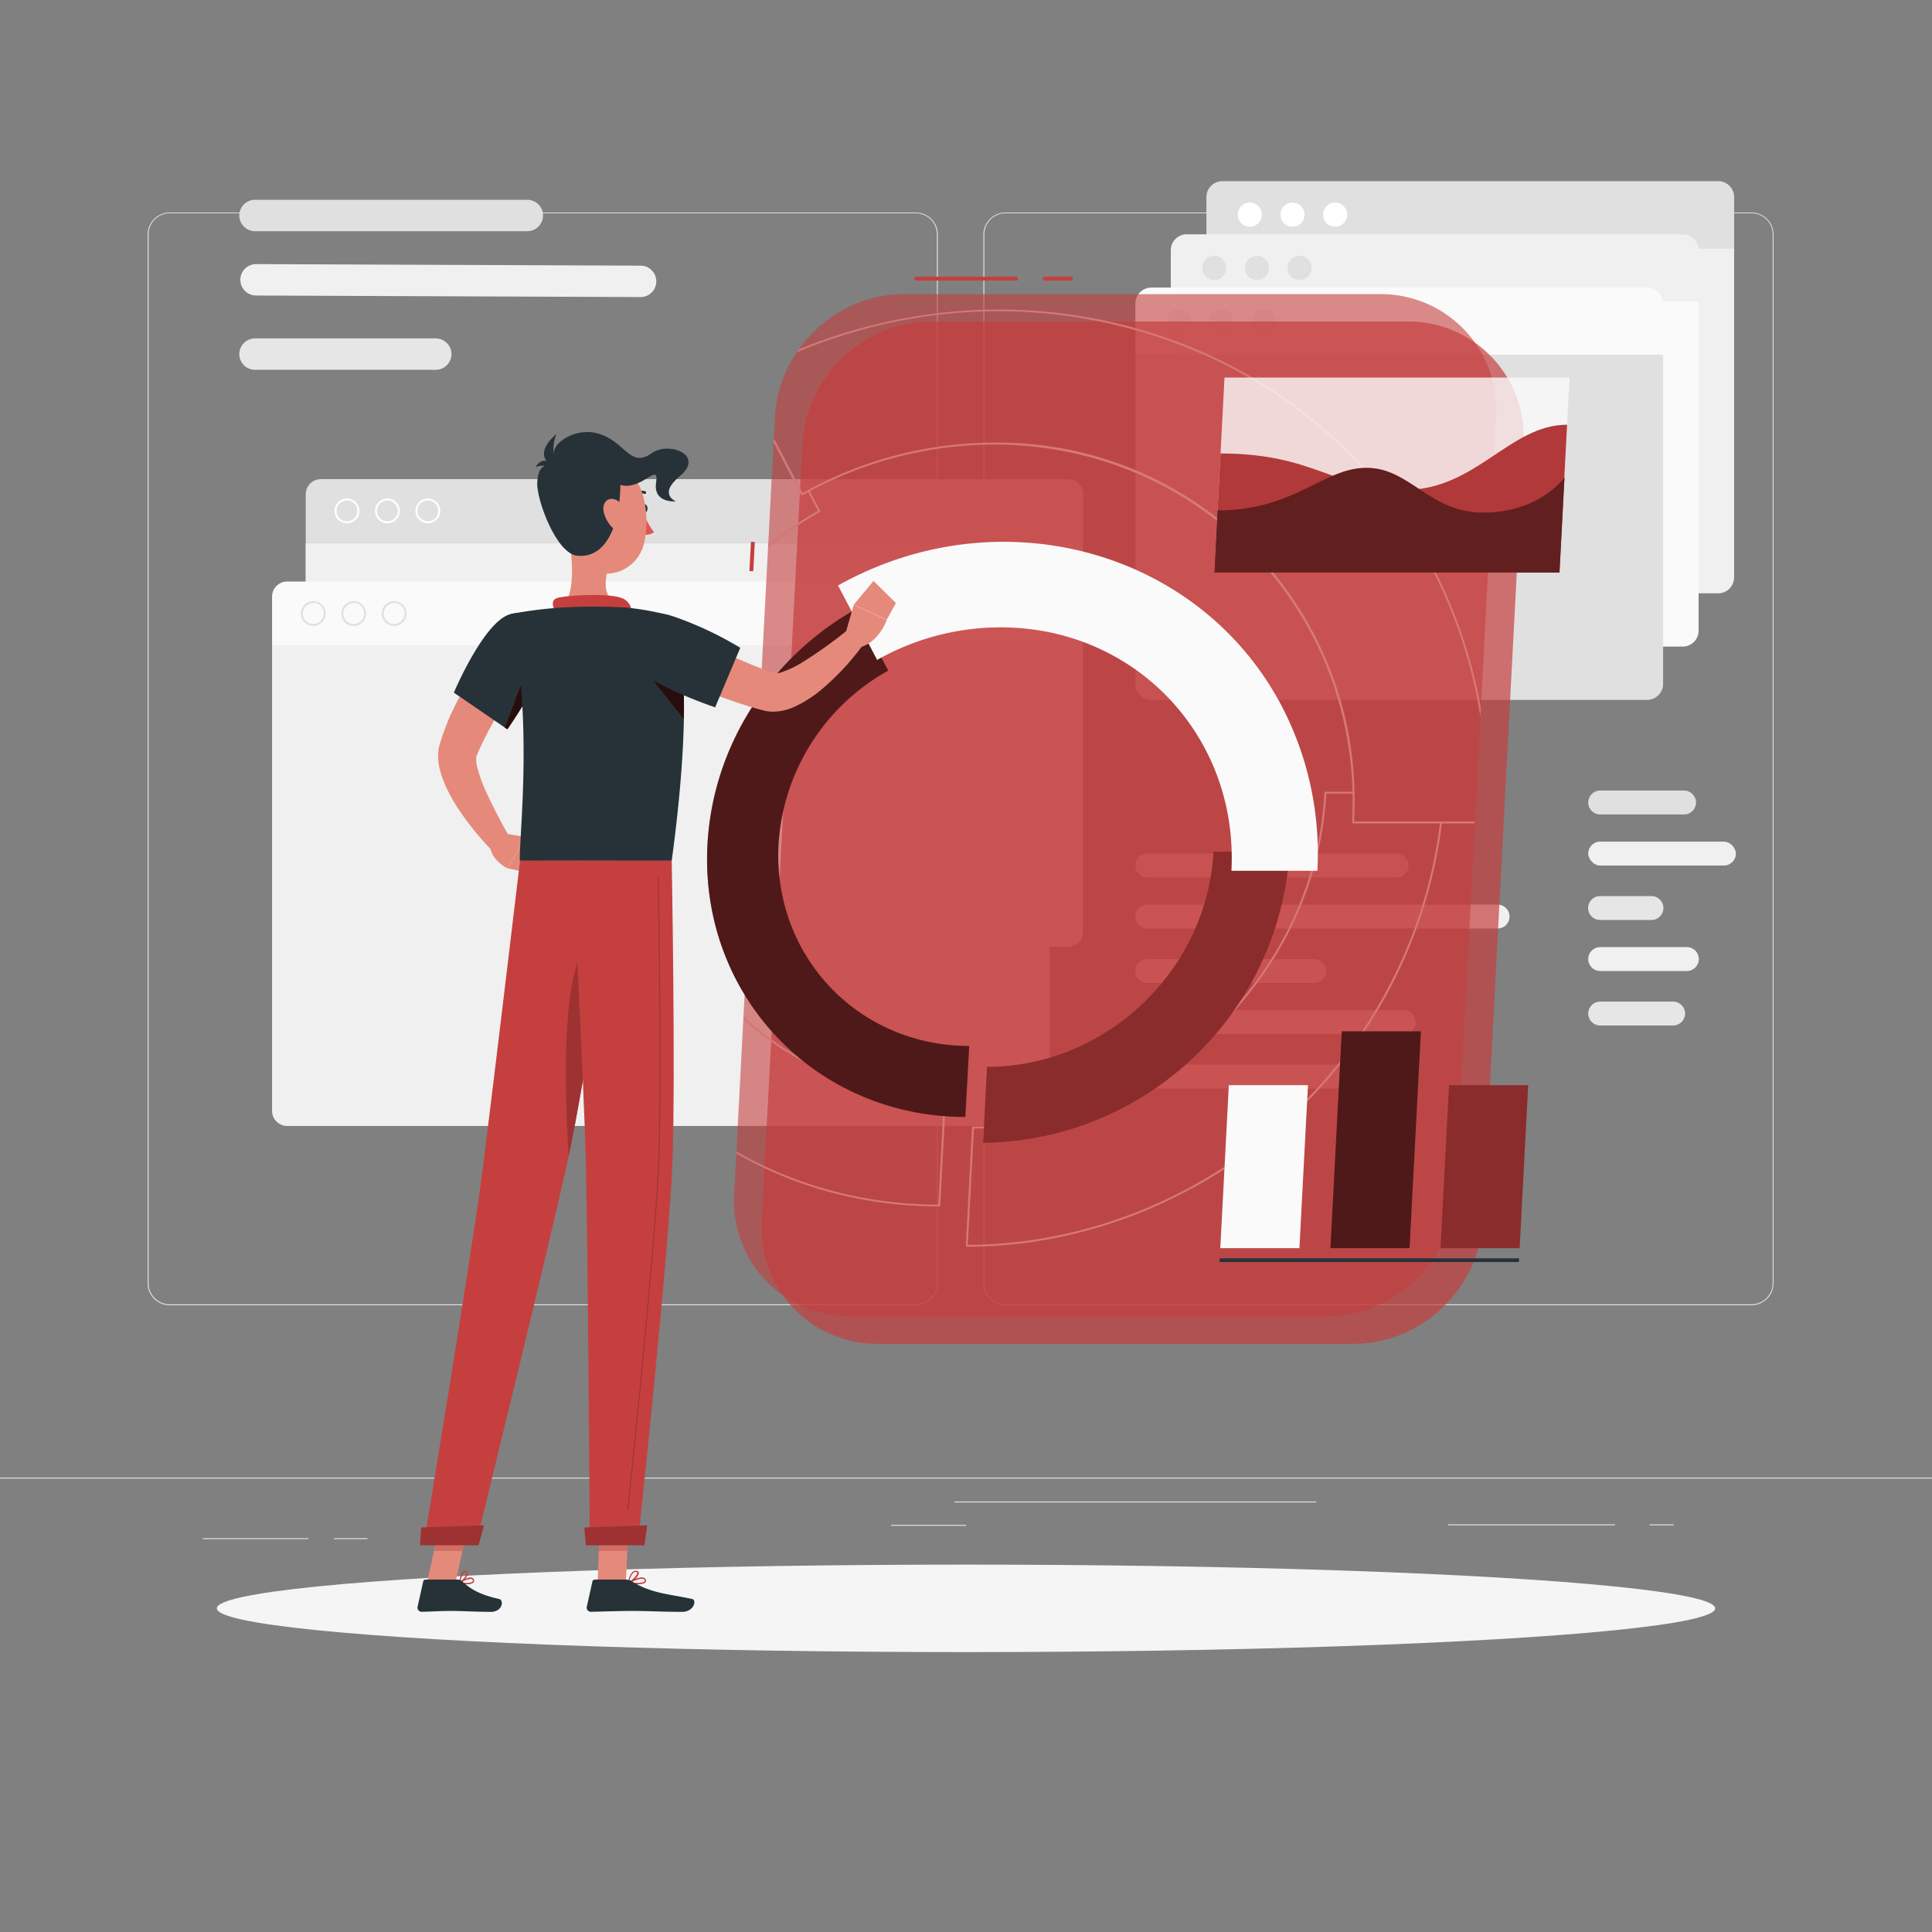 <svg xmlns="http://www.w3.org/2000/svg" xmlns:xlink="http://www.w3.org/1999/xlink" viewBox="0 0 500 500"><rect x="0" y="0" width="500" height="500" fill="#808080" stroke="none"/><defs><clipPath id="freepik--clip-path--inject-78"><path d="M343.28,340.7H220A29.88,29.88,0,0,1,190,309l10.55-201.17c.91-17.44,15.93-31.71,33.37-31.71H357.15a29.88,29.88,0,0,1,30.05,31.71L376.66,309C375.74,326.43,360.72,340.7,343.28,340.7Z" style="fill:none"></path></clipPath></defs><g id="freepik--background-complete--inject-78"><rect y="382.4" width="500" height="0.25" style="fill:#e0e0e0"></rect><rect x="52.46" y="398.08" width="27.37" height="0.25" style="fill:#e0e0e0"></rect><rect x="86.42" y="398.08" width="8.69" height="0.25" style="fill:#e0e0e0"></rect><rect x="230.64" y="394.63" width="19.36" height="0.25" style="fill:#e0e0e0"></rect><rect x="374.77" y="394.5" width="43.19" height="0.25" style="fill:#e0e0e0"></rect><rect x="426.87" y="394.5" width="6.33" height="0.25" style="fill:#e0e0e0"></rect><rect x="246.99" y="388.58" width="93.68" height="0.25" style="fill:#e0e0e0"></rect><path d="M237,337.8H43.91a5.71,5.71,0,0,1-5.7-5.71V60.66A5.71,5.71,0,0,1,43.91,55H237a5.71,5.71,0,0,1,5.71,5.71V332.09A5.71,5.71,0,0,1,237,337.8ZM43.91,55.2a5.46,5.46,0,0,0-5.45,5.46V332.09a5.46,5.46,0,0,0,5.45,5.46H237a5.47,5.47,0,0,0,5.46-5.46V60.66A5.47,5.47,0,0,0,237,55.2Z" style="fill:#e0e0e0"></path><path d="M453.31,337.8H260.21a5.72,5.72,0,0,1-5.71-5.71V60.66A5.72,5.72,0,0,1,260.21,55h193.1A5.71,5.71,0,0,1,459,60.66V332.09A5.71,5.71,0,0,1,453.31,337.8ZM260.21,55.2a5.47,5.47,0,0,0-5.46,5.46V332.09a5.47,5.47,0,0,0,5.46,5.46h193.1a5.47,5.47,0,0,0,5.46-5.46V60.66a5.47,5.47,0,0,0-5.46-5.46Z" style="fill:#e0e0e0"></path><path d="M312.22,51a4.13,4.13,0,0,1,4.12-4.12H444.67A4.13,4.13,0,0,1,448.79,51V64.23H312.22Z" style="fill:#e0e0e0"></path><path d="M342.41,55.54a3.12,3.12,0,1,0,3.12-3.11A3.12,3.12,0,0,0,342.41,55.54Z" style="fill:#fff"></path><path d="M331.37,55.54a3.12,3.12,0,1,0,3.12-3.11A3.12,3.12,0,0,0,331.37,55.54Z" style="fill:#fff"></path><path d="M320.33,55.54a3.12,3.12,0,1,0,3.12-3.11A3.12,3.12,0,0,0,320.33,55.54Z" style="fill:#fff"></path><path d="M444.67,153.55H316.34a4.13,4.13,0,0,1-4.12-4.12V64.23H448.79v85.2A4.13,4.13,0,0,1,444.67,153.55Z" style="fill:#f0f0f0"></path><path d="M303,64.76a4.13,4.13,0,0,1,4.12-4.12H435.48a4.13,4.13,0,0,1,4.12,4.12V78H303Z" style="fill:#f0f0f0"></path><path d="M333.22,69.33a3.12,3.12,0,1,0,3.11-3.11A3.12,3.12,0,0,0,333.22,69.33Z" style="fill:#e0e0e0"></path><path d="M322.18,69.33a3.12,3.12,0,1,0,3.12-3.11A3.12,3.12,0,0,0,322.18,69.33Z" style="fill:#e0e0e0"></path><path d="M311.14,69.33a3.12,3.12,0,1,0,3.12-3.11A3.12,3.12,0,0,0,311.14,69.33Z" style="fill:#e0e0e0"></path><path d="M435.48,167.34H307.14a4.13,4.13,0,0,1-4.12-4.12V78H439.6v85.2A4.13,4.13,0,0,1,435.48,167.34Z" style="fill:#fafafa"></path><path d="M293.83,78.55A4.13,4.13,0,0,1,298,74.43H426.29a4.13,4.13,0,0,1,4.12,4.12V91.81H293.83Z" style="fill:#fafafa"></path><path d="M324,83.12A3.12,3.12,0,1,0,327.14,80,3.12,3.12,0,0,0,324,83.12Z" style="fill:#f0f0f0"></path><path d="M313,83.12A3.12,3.12,0,1,0,316.1,80,3.12,3.12,0,0,0,313,83.12Z" style="fill:#f0f0f0"></path><circle cx="305.06" cy="83.12" r="3.12" style="fill:#f0f0f0"></circle><path d="M426.29,181.13H298a4.13,4.13,0,0,1-4.12-4.12V91.81H430.41V177A4.13,4.13,0,0,1,426.29,181.13Z" style="fill:#e0e0e0"></path><path d="M79.13,127.88A3.91,3.91,0,0,1,83,124H276.43a3.91,3.91,0,0,1,3.9,3.9v12.58H79.13Z" style="fill:#e0e0e0"></path><path d="M110.73,135.43a3.21,3.21,0,1,1,3.21-3.21A3.21,3.21,0,0,1,110.73,135.43Zm0-5.91a2.7,2.7,0,1,0,2.69,2.7A2.7,2.7,0,0,0,110.73,129.52Z" style="fill:#fff"></path><path d="M100.26,135.43a3.21,3.21,0,1,1,3.21-3.21A3.21,3.21,0,0,1,100.26,135.43Zm0-5.91a2.7,2.7,0,1,0,2.7,2.7A2.7,2.7,0,0,0,100.26,129.52Z" style="fill:#fff"></path><path d="M89.79,135.43A3.21,3.21,0,1,1,93,132.22,3.21,3.21,0,0,1,89.79,135.43Zm0-5.91a2.7,2.7,0,1,0,2.7,2.7A2.7,2.7,0,0,0,89.79,129.52Z" style="fill:#fff"></path><path d="M276.43,245H83a3.92,3.92,0,0,1-3.91-3.91V140.46h201.2V241.12A3.91,3.91,0,0,1,276.43,245Z" style="fill:#f0f0f0"></path><path d="M70.41,154.41a3.92,3.92,0,0,1,3.91-3.91H267.71a3.91,3.91,0,0,1,3.9,3.91V167H70.41Z" style="fill:#fafafa"></path><path d="M102,162a3.21,3.21,0,1,1,3.21-3.21A3.21,3.21,0,0,1,102,162Zm0-5.91a2.7,2.7,0,1,0,2.7,2.7A2.7,2.7,0,0,0,102,156Z" style="fill:#e0e0e0"></path><path d="M91.54,162a3.21,3.21,0,1,1,3.21-3.21A3.21,3.21,0,0,1,91.54,162Zm0-5.91a2.7,2.7,0,1,0,2.7,2.7A2.7,2.7,0,0,0,91.54,156Z" style="fill:#e0e0e0"></path><path d="M81.07,162a3.21,3.21,0,1,1,3.21-3.21A3.21,3.21,0,0,1,81.07,162Zm0-5.91a2.7,2.7,0,1,0,2.7,2.7A2.7,2.7,0,0,0,81.07,156Z" style="fill:#e0e0e0"></path><path d="M267.71,291.4H74.32a3.92,3.92,0,0,1-3.91-3.91V167h201.2V287.49A3.91,3.91,0,0,1,267.71,291.4Z" style="fill:#f0f0f0"></path><path d="M136.46,59.84H66a4.08,4.08,0,0,1-4.07-4.07h0A4.08,4.08,0,0,1,66,51.71h70.48a4.08,4.08,0,0,1,4.06,4.06h0A4.08,4.08,0,0,1,136.46,59.84Z" style="fill:#e0e0e0"></path><path d="M165.73,76.88l-99.53-.4a4.08,4.08,0,0,1-4-4.08h0a4.07,4.07,0,0,1,4.08-4.05l99.52.4a4.08,4.08,0,0,1,4.05,4.08h0A4.07,4.07,0,0,1,165.73,76.88Z" style="fill:#f0f0f0"></path><path d="M112.75,95.71H66a4.08,4.08,0,0,1-4.07-4.07h0A4.08,4.08,0,0,1,66,87.58h46.77a4.08,4.08,0,0,1,4.07,4.06h0A4.08,4.08,0,0,1,112.75,95.71Z" style="fill:#e6e6e6"></path><path d="M435.84,210.78H414.13a3.11,3.11,0,0,1-3.1-3.09h0a3.12,3.12,0,0,1,3.1-3.1h21.71a3.11,3.11,0,0,1,3.09,3.1h0A3.1,3.1,0,0,1,435.84,210.78Z" style="fill:#e0e0e0"></path><rect x="411.03" y="217.81" width="38.21" height="6.19" rx="3.09" style="fill:#f0f0f0"></rect><path d="M427.42,238.09H414.13A3.11,3.11,0,0,1,411,235h0a3.12,3.12,0,0,1,3.1-3.1h13.29a3.11,3.11,0,0,1,3.1,3.1h0A3.1,3.1,0,0,1,427.42,238.09Z" style="fill:#e6e6e6"></path><path d="M436.56,251.3H414.13a3.11,3.11,0,0,1-3.1-3.09h0a3.12,3.12,0,0,1,3.1-3.1h22.43a3.11,3.11,0,0,1,3.09,3.1h0A3.1,3.1,0,0,1,436.56,251.3Z" style="fill:#f0f0f0"></path><path d="M433,265.4H414.13a3.11,3.11,0,0,1-3.1-3.09h0a3.12,3.12,0,0,1,3.1-3.1H433a3.12,3.12,0,0,1,3.1,3.1h0A3.11,3.11,0,0,1,433,265.4Z" style="fill:#e6e6e6"></path><path d="M361.45,227.09H296.92a3.1,3.1,0,0,1-3.09-3.1h0a3.1,3.1,0,0,1,3.09-3.09h64.53a3.1,3.1,0,0,1,3.09,3.09h0A3.1,3.1,0,0,1,361.45,227.09Z" style="fill:#e0e0e0"></path><path d="M387.57,240.3H296.92a3.1,3.1,0,0,1-3.09-3.09h0a3.1,3.1,0,0,1,3.09-3.1h90.65a3.11,3.11,0,0,1,3.1,3.1h0A3.11,3.11,0,0,1,387.57,240.3Z" style="fill:#f0f0f0"></path><path d="M340.12,254.4h-43.2a3.1,3.1,0,0,1-3.09-3.1h0a3.1,3.1,0,0,1,3.09-3.09h43.2a3.11,3.11,0,0,1,3.1,3.09h0A3.11,3.11,0,0,1,340.12,254.4Z" style="fill:#e6e6e6"></path><path d="M363.27,267.61H296.92a3.1,3.1,0,0,1-3.09-3.1h0a3.1,3.1,0,0,1,3.09-3.09h66.35a3.1,3.1,0,0,1,3.1,3.09h0A3.1,3.1,0,0,1,363.27,267.61Z" style="fill:#f0f0f0"></path><path d="M354.13,281.71H296.92a3.1,3.1,0,0,1-3.09-3.1h0a3.1,3.1,0,0,1,3.09-3.09h57.21a3.1,3.1,0,0,1,3.09,3.09h0A3.1,3.1,0,0,1,354.13,281.71Z" style="fill:#e6e6e6"></path></g><g id="freepik--Shadow--inject-78"><ellipse cx="250" cy="416.24" rx="193.89" ry="11.32" style="fill:#f5f5f5"></ellipse></g><g id="freepik--Charts--inject-78"><path d="M350.37,347.78H227.13a29.88,29.88,0,0,1-30-31.71l10.54-201.16C208.54,97.47,223.55,83.2,241,83.2H364.24a29.88,29.88,0,0,1,30.05,31.71L383.74,316.07C382.83,333.51,367.81,347.78,350.37,347.78Z" style="fill:#C53F3F;opacity:0.7"></path><rect x="269.92" y="71.61" width="7.67" height="1" style="fill:#C53F3F"></rect><rect x="236.7" y="71.61" width="26.67" height="1" style="fill:#C53F3F"></rect><rect x="190.84" y="143.51" width="7.59" height="1" transform="translate(40.55 330.77) rotate(-86.97)" style="fill:#C53F3F"></rect><path d="M343.28,340.7H220A29.88,29.88,0,0,1,190,309l10.55-201.17c.91-17.44,15.93-31.71,33.37-31.71H357.15a29.88,29.88,0,0,1,30.05,31.71L376.66,309C375.74,326.43,360.72,340.7,343.28,340.7Z" style="fill:#C53F3F;opacity:0.6"></path><g style="clip-path:url(#freepik--clip-path--inject-78)"><path d="M243.09,312.23c-29.3,0-56.26-11.41-75.92-32.12s-29.7-48.36-28.16-77.72a114.34,114.34,0,0,1,17.55-54.86,119.36,119.36,0,0,1,40.68-39.28.25.25,0,0,1,.19,0,.28.28,0,0,1,.16.12l10.09,19.25c.36-.2.72-.4,1.09-.59l.39-.22a.31.31,0,0,1,.19,0,.24.24,0,0,1,.15.13l2.76,5.25a.25.25,0,0,1-.1.33c-25.67,14.35-42.56,41.14-44.06,69.93-1.14,21.58,6.21,41.87,20.69,57.12a76,76,0,0,0,55.8,23.61.23.23,0,0,1,.18.08.22.22,0,0,1,.07.18l-1.5,28.6A.24.24,0,0,1,243.09,312.23ZM197.26,108.82c-33.63,19.7-55.76,55.54-57.76,93.59-1.53,29.23,8.43,56.7,28,77.35s46.25,31.91,75.33,32l1.47-28.09a76.53,76.53,0,0,1-55.9-23.76c-14.57-15.36-22-35.78-20.83-57.49,1.51-28.88,18.4-55.77,44.1-70.23l-2.52-4.81-.18.1c-.43.23-.87.46-1.29.71a.27.27,0,0,1-.2,0,.26.26,0,0,1-.15-.12Z" style="fill:#C53F3F"></path><path d="M250.21,322.66a.27.27,0,0,1-.19-.08.26.26,0,0,1-.06-.19l1.6-30.59a.25.25,0,0,1,.25-.23c47.65,0,88.45-38.77,90.95-86.43a.25.25,0,0,1,.25-.23h7.28a.24.24,0,0,1,.25.24c.06,2.48,0,5-.09,7.45h22.49a.23.23,0,0,1,.18.08.31.31,0,0,1,.07.2,124.62,124.62,0,0,1-38.11,75.36C312.05,310.11,281.12,322.66,250.21,322.66Zm1.84-30.59-1.58,30.09c30.7-.07,61.4-12.56,84.26-34.29a124.05,124.05,0,0,0,37.93-74.77H350.19A.23.23,0,0,1,350,213a.21.21,0,0,1-.07-.18c.13-2.46.16-5,.11-7.43h-6.8C340.62,253.13,299.78,291.94,252.05,292.07Z" style="fill:#C53F3F"></path><path d="M350.29,205.41a.26.26,0,0,1-.25-.25c-1.27-50.53-42-90.11-92.77-90.11a101.1,101.1,0,0,0-47.87,12.18.24.24,0,0,1-.34-.1.26.26,0,0,1,.1-.34,101.61,101.61,0,0,1,48.11-12.24,92.22,92.22,0,0,1,93.27,90.6.25.25,0,0,1-.24.26Z" style="fill:#C53F3F"></path><path d="M384.8,213.1H372.94a.25.25,0,0,1,0-.5h11.62a128,128,0,0,0-14.27-65.94c-15.49-29.47-41.92-51-74.43-60.64-34.58-10.26-71.39-6-103.68,12l5.41,10.3a.26.26,0,0,1-.11.34.25.25,0,0,1-.34-.11l-5.51-10.51a.24.24,0,0,1,.1-.33A136.76,136.76,0,0,1,244,80.92a131.63,131.63,0,0,1,52,4.62c32.64,9.68,59.18,31.3,74.73,60.89a128.48,128.48,0,0,1,14.32,66.43A.25.25,0,0,1,384.8,213.1Z" style="fill:#C53F3F"></path><path d="M207.58,128.19h-.07a.26.26,0,0,1-.15-.12l-10.22-19.48a.25.25,0,0,1,.45-.23l10.09,19.25c.36-.2.72-.4,1.09-.59l.39-.22a.25.25,0,0,1,.34.11.24.24,0,0,1-.1.33l-.4.22c-.43.23-.87.46-1.29.71A.28.28,0,0,1,207.58,128.19Z" style="fill:#C53F3F"></path><g style="opacity:0.3"><path d="M243.09,312.23c-29.3,0-56.26-11.41-75.92-32.12s-29.7-48.36-28.16-77.72a114.34,114.34,0,0,1,17.55-54.86,119.36,119.36,0,0,1,40.68-39.28.25.25,0,0,1,.19,0,.28.28,0,0,1,.16.12l10.09,19.25c.36-.2.72-.4,1.09-.59l.39-.22a.31.31,0,0,1,.19,0,.24.24,0,0,1,.15.13l2.76,5.25a.25.25,0,0,1-.1.33c-25.67,14.35-42.56,41.14-44.06,69.93-1.14,21.58,6.21,41.87,20.69,57.12a76,76,0,0,0,55.8,23.61.23.23,0,0,1,.18.08.22.22,0,0,1,.07.18l-1.5,28.6A.24.24,0,0,1,243.09,312.23ZM197.26,108.82c-33.63,19.7-55.76,55.54-57.76,93.59-1.53,29.23,8.43,56.7,28,77.35s46.25,31.91,75.33,32l1.47-28.09a76.53,76.53,0,0,1-55.9-23.76c-14.57-15.36-22-35.78-20.83-57.49,1.51-28.88,18.4-55.77,44.1-70.23l-2.52-4.81-.18.1c-.43.23-.87.46-1.29.71a.27.27,0,0,1-.2,0,.26.26,0,0,1-.15-.12Z" style="fill:#fff"></path><path d="M250.21,322.66a.27.27,0,0,1-.19-.08.26.26,0,0,1-.06-.19l1.6-30.59a.25.25,0,0,1,.25-.23c47.65,0,88.45-38.77,90.95-86.43a.25.25,0,0,1,.25-.23h7.28a.24.24,0,0,1,.25.24c.06,2.48,0,5-.09,7.45h22.49a.23.23,0,0,1,.18.08.31.31,0,0,1,.07.2,124.62,124.62,0,0,1-38.11,75.36C312.05,310.11,281.12,322.66,250.21,322.66Zm1.84-30.59-1.58,30.09c30.7-.07,61.4-12.56,84.26-34.29a124.05,124.05,0,0,0,37.93-74.77H350.19A.23.23,0,0,1,350,213a.21.21,0,0,1-.07-.18c.13-2.46.16-5,.11-7.43h-6.8C340.62,253.13,299.78,291.94,252.05,292.07Z" style="fill:#fff"></path><path d="M350.29,205.41a.26.26,0,0,1-.25-.25c-1.27-50.53-42-90.11-92.77-90.11a101.1,101.1,0,0,0-47.87,12.18.24.24,0,0,1-.34-.1.26.26,0,0,1,.1-.34,101.61,101.61,0,0,1,48.11-12.24,92.22,92.22,0,0,1,93.27,90.6.25.25,0,0,1-.24.26Z" style="fill:#fff"></path><path d="M384.8,213.1H372.94a.25.25,0,0,1,0-.5h11.62a128,128,0,0,0-14.27-65.94c-15.49-29.47-41.92-51-74.43-60.64-34.58-10.26-71.39-6-103.68,12l5.41,10.3a.26.26,0,0,1-.11.34.25.25,0,0,1-.34-.11l-5.51-10.51a.24.24,0,0,1,.1-.33A136.76,136.76,0,0,1,244,80.92a131.63,131.63,0,0,1,52,4.62c32.64,9.68,59.18,31.3,74.73,60.89a128.48,128.48,0,0,1,14.32,66.43A.25.25,0,0,1,384.8,213.1Z" style="fill:#fff"></path><path d="M207.58,128.19h-.07a.26.26,0,0,1-.15-.12l-10.22-19.48a.25.25,0,0,1,.45-.23l10.09,19.25c.36-.2.72-.4,1.09-.59l.39-.22a.25.25,0,0,1,.34.11.24.24,0,0,1-.1.33l-.4.22c-.43.23-.87.46-1.29.71A.28.28,0,0,1,207.58,128.19Z" style="fill:#fff"></path></g></g><path d="M250.83,270.69l-1,18.37c-38.89,0-68.78-31.54-66.74-70.42,1.37-26.06,16.73-48.83,38.42-61l8.36,15.91a55.34,55.34,0,0,0-28.4,45.08C200,247.38,222.09,270.69,250.83,270.69Z" style="fill:#C53F3F"></path><path d="M250.83,270.69l-1,18.37c-38.89,0-68.78-31.54-66.74-70.42,1.37-26.06,16.73-48.83,38.42-61l8.36,15.91a55.34,55.34,0,0,0-28.4,45.08C200,247.38,222.09,270.69,250.83,270.69Z" style="opacity:0.6"></path><path d="M333.74,220.41a80.34,80.34,0,0,1-79.3,75.35l1-19.66c30.75,0,57-24.94,58.61-55.69Z" style="fill:#C53F3F"></path><path d="M333.74,220.41a80.34,80.34,0,0,1-79.3,75.35l1-19.66c30.75,0,57-24.94,58.61-55.69Z" style="opacity:0.3"></path><path d="M340.93,225.36H318.69c1.82-34.83-24.92-63-59.71-63A64.79,64.79,0,0,0,227,170.79l-10.11-19.27c41.73-23.38,93.54-9.28,114.82,31.22A82.43,82.43,0,0,1,340.93,225.36Z" style="fill:#fafafa"></path><polygon points="338.5 280.84 318.02 280.84 315.81 323.02 336.29 323.02 338.5 280.84" style="fill:#fafafa"></polygon><polygon points="367.73 266.9 347.25 266.9 344.31 323.02 364.79 323.02 367.73 266.9" style="fill:#C53F3F"></polygon><polygon points="367.73 266.9 347.25 266.9 344.31 323.02 364.79 323.02 367.73 266.9" style="opacity:0.6"></polygon><polygon points="395.49 280.84 375.01 280.84 372.8 323.02 393.28 323.02 395.49 280.84" style="fill:#C53F3F"></polygon><polygon points="395.49 280.84 375.01 280.84 372.8 323.02 393.28 323.02 395.49 280.84" style="opacity:0.3"></polygon><polygon points="393.09 326.61 315.62 326.61 315.67 325.65 393.14 325.65 393.09 326.61" style="fill:#263238"></polygon><polygon points="403.56 148.15 314.26 148.15 316.9 97.7 406.21 97.7 403.56 148.15" style="fill:#fafafa;opacity:0.8"></polygon><path d="M315.87,117.36l-1.61,30.79h89.3l2-38.23c-14.82,0-23.61,16.87-41.94,16.87S340.26,117.36,315.87,117.36Z" style="fill:#C53F3F"></path><path d="M315.87,117.36l-1.61,30.79h89.3l2-38.23c-14.82,0-23.61,16.87-41.94,16.87S340.26,117.36,315.87,117.36Z" style="opacity:0.1"></path><path d="M315.1,132.08c20.07,0,27.28-11,38.55-11s16.2,11.57,30.24,11.57c14.64,0,21-9.1,21-9.1l-1.29,24.62h-89.3Z" style="fill:#C53F3F"></path><path d="M315.1,132.08c20.07,0,27.28-11,38.55-11s16.2,11.57,30.24,11.57c14.64,0,21-9.1,21-9.1l-1.29,24.62h-89.3Z" style="opacity:0.5"></path></g><g id="freepik--Character--inject-78"><path d="M138.49,170.8c-1.32,1.77-2.79,3.74-4.12,5.67s-2.67,3.9-3.93,5.88a86,86,0,0,0-6.6,12.11l-.33.76-.16.38s0,0,0,0a1.22,1.22,0,0,0-.11.5,8.57,8.57,0,0,0,.27,2.42,35.39,35.39,0,0,0,2.17,6.13,142.33,142.33,0,0,0,6.58,12.64l-4.33,3.42a73.31,73.31,0,0,1-9.72-12,38.42,38.42,0,0,1-3.74-7.42,18.1,18.1,0,0,1-1.07-4.85,11.4,11.4,0,0,1,.22-3.16c.06-.29.15-.6.24-.89l.16-.49.32-1c.41-1.31.91-2.54,1.39-3.79s1-2.45,1.63-3.62c1.1-2.39,2.37-4.66,3.66-6.9s2.69-4.4,4.15-6.51c.73-1.06,1.48-2.1,2.24-3.14s1.52-2,2.42-3.12Z" style="fill:#e58a7b"></path><path d="M130.69,215.72l5.37.92-4.77,8.08s-3.74-1.8-4.42-5.29Z" style="fill:#e58a7b"></path><polygon points="141.86 219.53 137.61 226.03 131.29 224.72 136.06 216.64 141.86 219.53" style="fill:#e58a7b"></polygon><path d="M166.18,131.6c0,.59.31,1.07.7,1.07s.7-.48.7-1.07-.31-1.07-.7-1.07S166.18,131,166.18,131.6Z" style="fill:#263238"></path><path d="M166.44,132.67a21.33,21.33,0,0,0,2.83,5.07,3.41,3.41,0,0,1-2.83.53Z" style="fill:#df5753"></path><path d="M164.08,128.32a.32.32,0,0,1-.28-.15.33.33,0,0,1,.08-.48,3.42,3.42,0,0,1,3.13-.54.35.35,0,0,1,.19.45.33.33,0,0,1-.44.2h0a2.75,2.75,0,0,0-2.48.45A.31.31,0,0,1,164.08,128.32Z" style="fill:#263238"></path><path d="M147.05,138.43c1.06,5.38,2.11,15.22-1.65,18.81,0,0,1.47,5.45,11.46,5.45,11,0,5.24-5.45,5.24-5.45-6-1.43-5.84-5.88-4.79-10.05Z" style="fill:#e58a7b"></path><path d="M144,159.11c-.79-1.72-1.65-3.7.14-4.32,2-.68,12.77-1.37,16.49-.1a3.85,3.85,0,0,1,2.67,4.78Z" style="fill:#C53F3F"></path><path d="M120.83,410a9.34,9.34,0,0,1-1.92-.21.16.16,0,0,1-.13-.13.18.18,0,0,1,.07-.18c.09-.06,2.12-1.44,3.19-1.2a.79.79,0,0,1,.54.41.72.72,0,0,1,0,.83A2.35,2.35,0,0,1,120.83,410Zm-1.43-.46c1.1.18,2.6.18,2.91-.24,0,0,.13-.16,0-.44a.47.47,0,0,0-.32-.24A4.72,4.72,0,0,0,119.4,409.56Z" style="fill:#C53F3F"></path><path d="M119,409.82a.14.14,0,0,1-.09,0,.16.16,0,0,1-.08-.16c0-.09.18-2.21,1-2.91a1,1,0,0,1,.74-.22.57.57,0,0,1,.56.46c.15.82-1.32,2.42-2.08,2.84Zm1.48-3a.64.64,0,0,0-.4.15,4.23,4.23,0,0,0-.87,2.3c.76-.57,1.7-1.78,1.61-2.27,0,0,0-.15-.26-.18Z" style="fill:#C53F3F"></path><path d="M164.94,410a12.08,12.08,0,0,1-2.25-.21.16.16,0,0,1-.14-.14.18.18,0,0,1,.08-.18c.11-.06,2.68-1.52,3.9-1.19a.84.84,0,0,1,.55.41.65.65,0,0,1,0,.76C166.79,409.89,165.88,410,164.94,410Zm-1.69-.46c1.38.19,3.23.16,3.57-.3,0-.06.08-.16,0-.38a.51.51,0,0,0-.34-.24C165.64,408.42,164,409.16,163.25,409.56Z" style="fill:#C53F3F"></path><path d="M162.72,409.82a.17.17,0,0,1-.1,0,.17.17,0,0,1-.07-.16,4.84,4.84,0,0,1,1.14-2.83,1.22,1.22,0,0,1,1-.3c.48.05.62.29.65.49.13.83-1.62,2.42-2.51,2.81Zm1.79-3a.87.87,0,0,0-.6.23,4,4,0,0,0-1,2.26c.9-.54,2.1-1.79,2-2.29,0,0,0-.16-.34-.2Z" style="fill:#C53F3F"></path><polygon points="154.64 409.64 161.99 409.64 162.72 392.63 155.37 392.63 154.64 409.64" style="fill:#e58a7b"></polygon><polygon points="110.53 409.64 117.88 409.64 121.57 392.63 114.23 392.63 110.53 409.64" style="fill:#e58a7b"></polygon><path d="M118.4,408.79h-8.25a.65.65,0,0,0-.63.51l-1.45,6.53a1.08,1.08,0,0,0,1.08,1.3c2.88-.05,4.28-.22,7.91-.22,2.23,0,6.83.24,9.92.24s3.48-3,2.22-3.33c-5.66-1.24-7.79-2.95-9.61-4.57A1.74,1.74,0,0,0,118.4,408.79Z" style="fill:#263238"></path><path d="M161.94,408.79h-8a.65.65,0,0,0-.63.51l-1.45,6.53a1.07,1.07,0,0,0,1.06,1.3c2.89-.05,7.07-.22,10.71-.22,4.25,0,7.93.24,12.91.24,3,0,3.86-3,2.6-3.33-5.75-1.26-10.44-1.39-15.41-4.45A3.36,3.36,0,0,0,161.94,408.79Z" style="fill:#263238"></path><path d="M171.65,161.43c4.3,2.12,8.77,4.29,13.18,6.32s8.87,4,13.3,5.69l1.65.59.42.15.1,0s0,0,0,0h0s0,0,.05.05a4.06,4.06,0,0,0,1.77-.21,25.82,25.82,0,0,0,5.66-2.69A117.87,117.87,0,0,0,219.41,163l4.05,3.74a65.51,65.51,0,0,1-10.69,11.56,30.38,30.38,0,0,1-7.32,4.68,13.48,13.48,0,0,1-5.53,1.2,10.5,10.5,0,0,1-1.8-.19l-.48-.11-.33-.09-.48-.13-1.92-.53a136,136,0,0,1-14.56-5.28c-4.72-2-9.26-4.14-13.85-6.57Z" style="fill:#e58a7b"></path><path d="M132.25,158.9c-6.89,1.58-14.79,20.35-14.79,20.35l13.83,9.48a116.61,116.61,0,0,0,9.14-15.53C144.51,164.61,139.29,157.29,132.25,158.9Z" style="fill:#263238"></path><path d="M137.18,170.87l-6.54,17.41.65.45s2.83-4,5.89-9.33Z" style="fill:#C53F3F"></path><path d="M137.18,170.87l-6.54,17.41.65.45s2.83-4,5.89-9.33Z" style="opacity:0.8"></path><path d="M173.4,159.28s7.82,8.83.44,63.5h-39.3c-.27-6,3.52-35.46-2.29-63.88a102.56,102.56,0,0,1,13.15-1.66,145.27,145.27,0,0,1,16.7,0A73.5,73.5,0,0,1,173.4,159.28Z" style="fill:#263238"></path><path d="M176.84,176.1l-9.45-2c.14.17,6,7.52,9.59,12.09C177.05,182.29,177,179,176.84,176.1Z" style="fill:#C53F3F"></path><path d="M176.84,176.1l-9.45-2c.14.17,6,7.52,9.59,12.09C177.05,182.29,177,179,176.84,176.1Z" style="opacity:0.8"></path><path d="M161.08,169.06c2.16,6.68,24,14,24,14l6.5-15.41a90.06,90.06,0,0,0-17.36-8.14C165.36,156.69,158.7,161.73,161.08,169.06Z" style="fill:#263238"></path><path d="M218.79,164l2.15-7.45,8.55,3.87s-1.89,5.78-7.06,7.16Z" style="fill:#e58a7b"></path><polygon points="226.06 150.34 231.87 156.07 229.49 160.38 220.94 156.51 226.06 150.34" style="fill:#e58a7b"></polygon><polygon points="162.72 392.64 162.34 401.4 154.99 401.4 155.37 392.64 162.72 392.64" style="fill:#cf6f64"></polygon><polygon points="114.22 392.64 121.57 392.64 119.67 401.4 112.32 401.4 114.22 392.64" style="fill:#cf6f64"></polygon><path d="M146.42,130.34c.44,7.28.33,11.56,4,15.3,5.53,5.62,14.51,2.28,16.25-5,1.56-6.54.57-17.34-6.56-20.24A9.94,9.94,0,0,0,146.42,130.34Z" style="fill:#e58a7b"></path><path d="M160.56,125.5c5.49,1.62,10.09-6.17,9.24-.66s5.14,4.91,5.14,4.91-4.7-1.78.89-6.42c6.83-5.67-2.87-9.15-7.12-6.07-5.72,4.16-6.84-3.18-14.21-5.15-5-1.32-11.15,1.82-11.26,5.43-.14,4.41-3.93.86-4.21,7.42-.19,4.28,4.91,18.39,10.41,18.87C157.72,144.56,160.5,134.06,160.56,125.5Z" style="fill:#263238"></path><path d="M156.24,132.46A8.22,8.22,0,0,0,159,137c1.85,1.5,3.33.16,3.29-2-.05-1.95-1.06-5.08-3.14-5.74S155.77,130.33,156.24,132.46Z" style="fill:#e58a7b"></path><path d="M144.84,121.64a9.81,9.81,0,0,1-.81-9.3S136.21,118.23,144.84,121.64Z" style="fill:#263238"></path><path d="M138.58,120.92a5,5,0,0,1,4.79.49S141.15,116.88,138.58,120.92Z" style="fill:#263238"></path><path d="M159.9,222.78S151.56,278.92,147,300c-5,23-23.89,99.76-23.89,99.76H109.63S122.09,324.84,125,302c3.1-24.75,9.59-79.26,9.59-79.26Z" style="fill:#C53F3F"></path><path d="M125.24,394.75c.06,0-1.39,5.17-1.39,5.17H108.71l.28-4.61Z" style="fill:#C53F3F"></path><path d="M125.24,394.75c.06,0-1.39,5.17-1.39,5.17H108.71l.28-4.61Z" style="opacity:0.2"></path><path d="M154.63,242.78c-9.64,1.89-8.62,37.84-7.46,56.33C150,286,154,260.89,156.8,243A3.29,3.29,0,0,0,154.63,242.78Z" style="fill:#C53F3F"></path><path d="M154.63,242.78c-9.64,1.89-8.62,37.84-7.46,56.33C150,286,154,260.89,156.8,243A3.29,3.29,0,0,0,154.63,242.78Z" style="opacity:0.2"></path><path d="M173.84,222.78s1,54.92.21,77.33c-.83,23.3-9,99.6-9,99.6H152.64s-.46-74.94-1-97.82c-.6-24.95-3.61-79.11-3.61-79.11Z" style="fill:#C53F3F"></path><path d="M162.49,390.77h0a.14.14,0,0,1-.12-.14c2.2-21.12,7.37-72.21,8-90.53.67-18.77.06-60.69-.14-73.1a.12.12,0,0,1,.12-.12.13.13,0,0,1,.13.12c.2,12.4.81,54.33.14,73.11-.65,18.33-5.82,69.43-8,90.55A.12.12,0,0,1,162.49,390.77Z" style="fill:#C53F3F"></path><path d="M162.49,390.77h0a.14.14,0,0,1-.12-.14c2.2-21.12,7.37-72.21,8-90.53.67-18.77.06-60.69-.14-73.1a.12.12,0,0,1,.12-.12.13.13,0,0,1,.13.12c.2,12.4.81,54.33.14,73.11-.65,18.33-5.82,69.43-8,90.55A.12.12,0,0,1,162.49,390.77Z" style="opacity:0.2"></path><path d="M167.47,394.75c.06,0-.7,5.17-.7,5.17H151.63l-.41-4.61Z" style="fill:#C53F3F"></path><path d="M167.47,394.75c.06,0-.7,5.17-.7,5.17H151.63l-.41-4.61Z" style="opacity:0.2"></path></g></svg>
